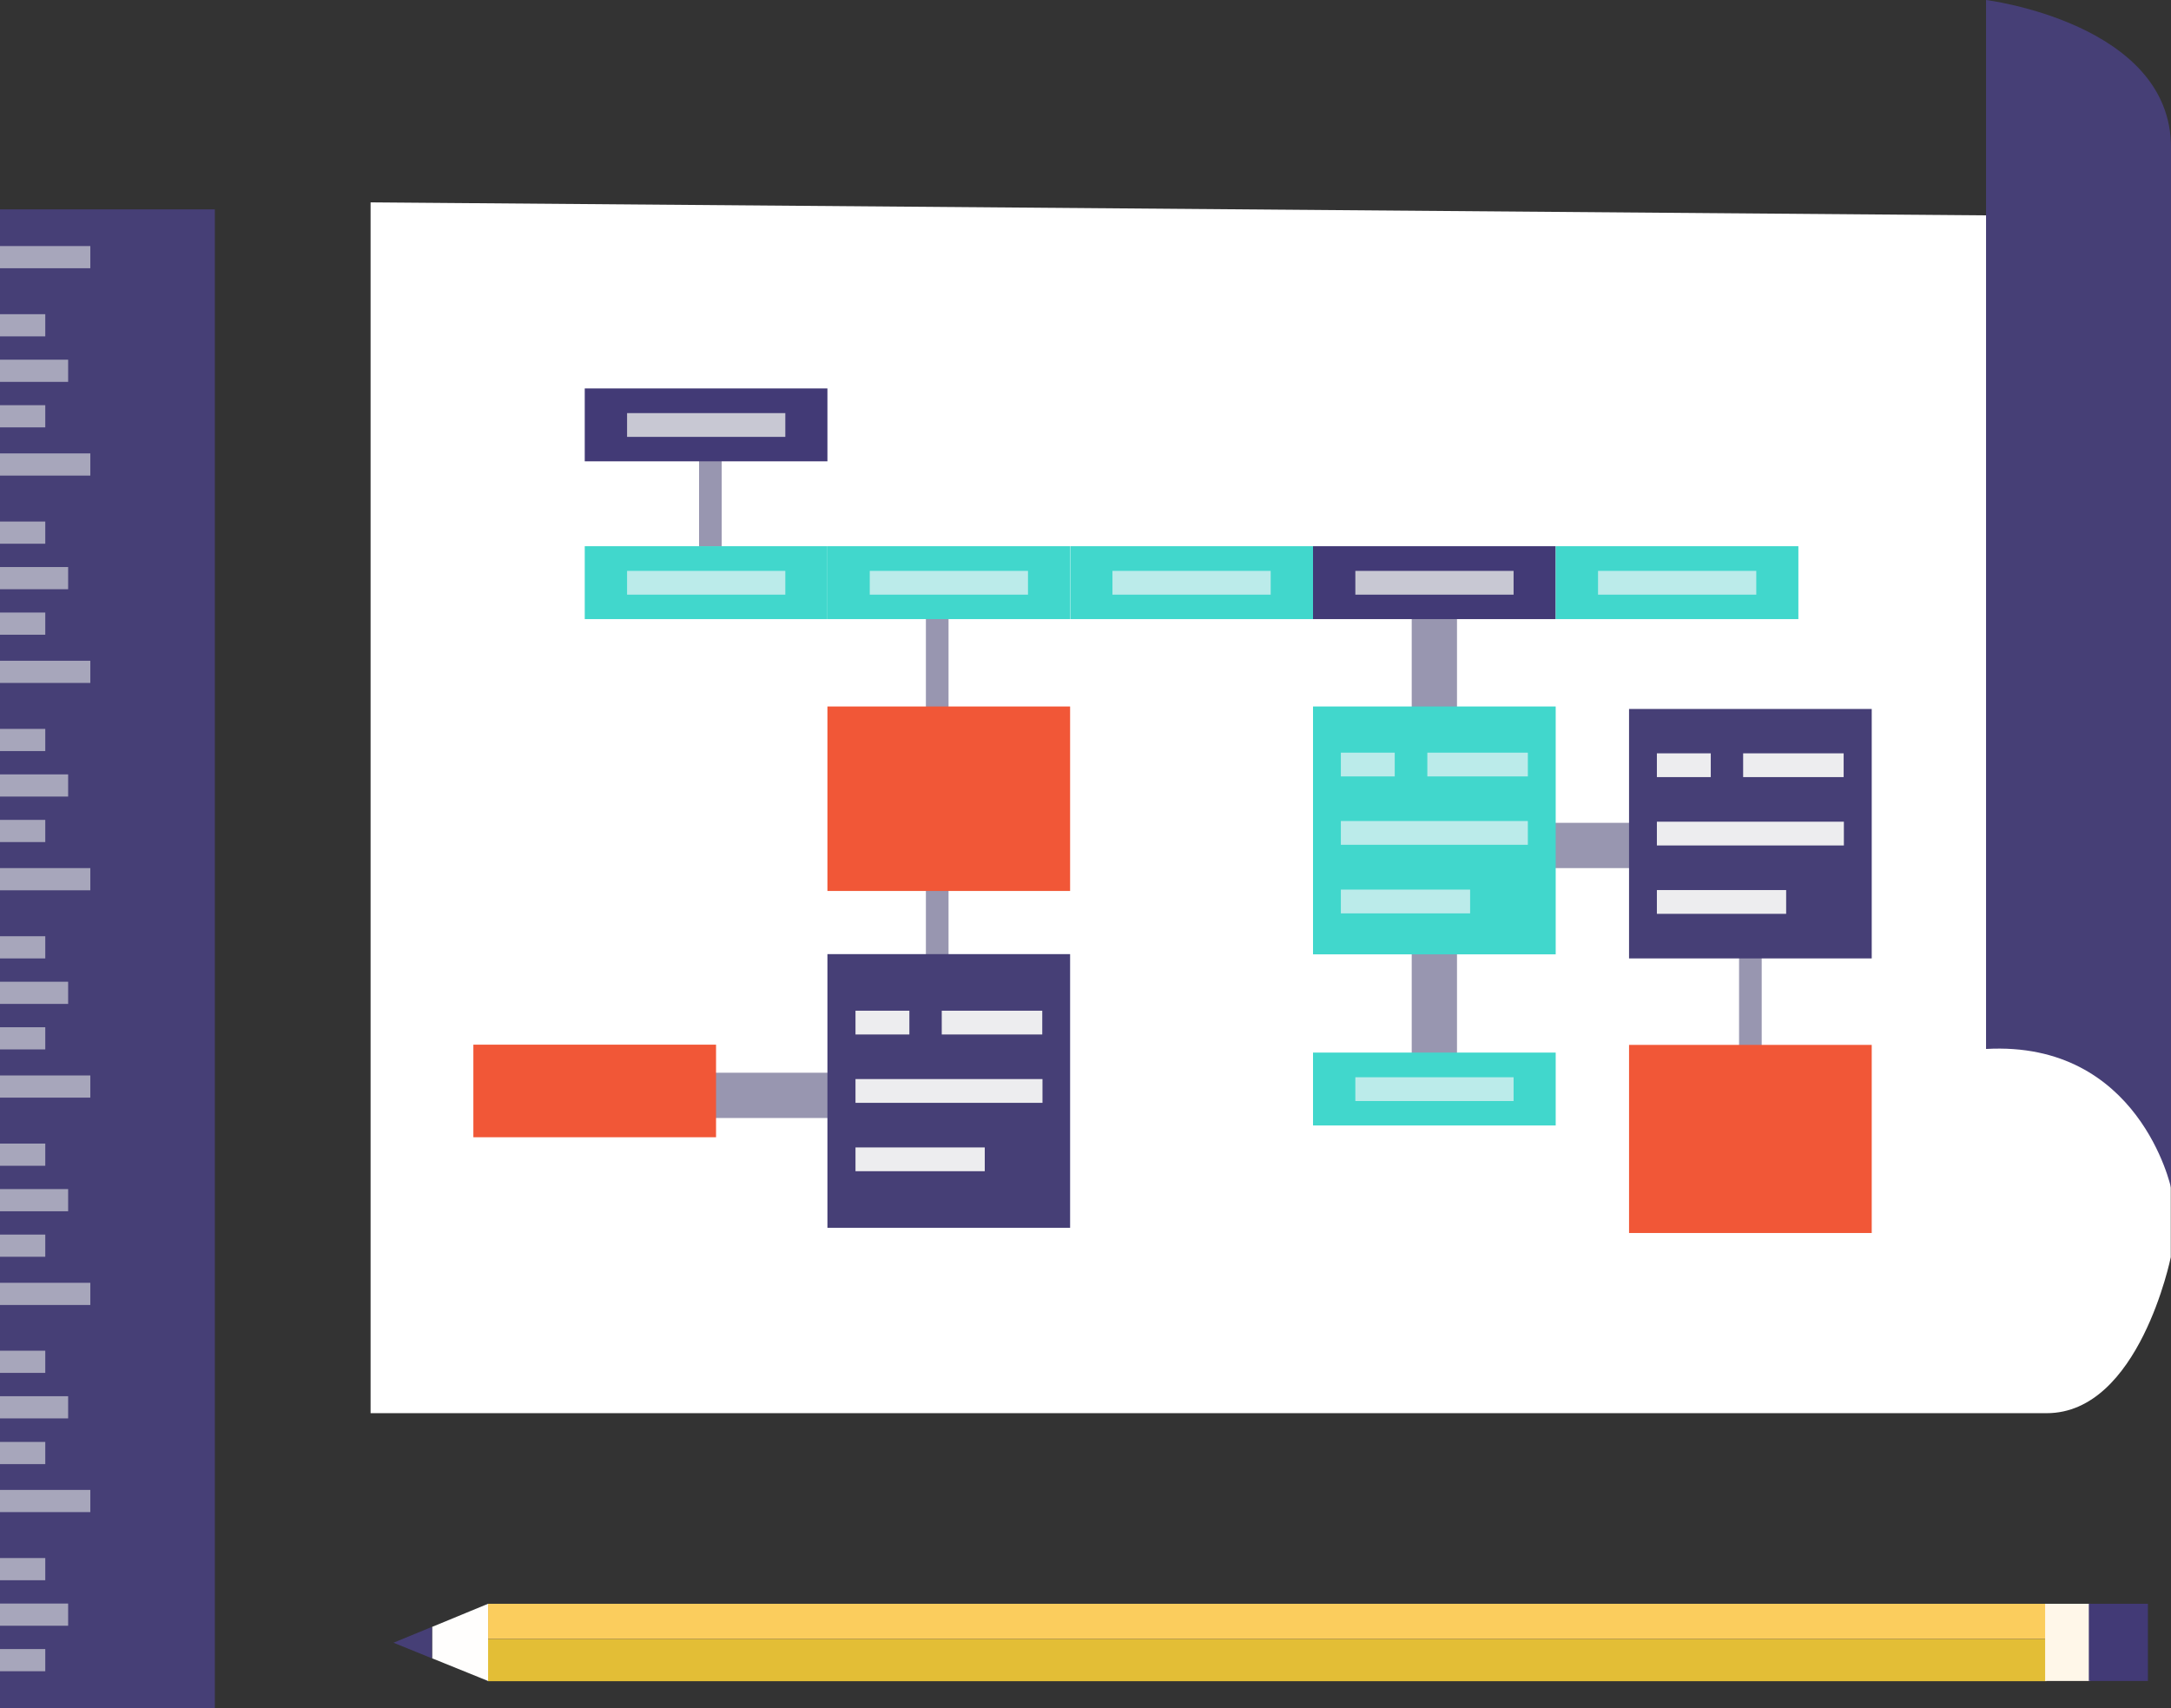 <?xml version="1.0" encoding="UTF-8"?>
<svg id="Calque_2" data-name="Calque 2" xmlns="http://www.w3.org/2000/svg" viewBox="0 0 95.9 75.46">
  <rect x="0" y="0" width="95.9" height="75.46" fill="#333333" stroke="none"/>
  <defs>
    <style>
      .cls-1 {
        fill: #bbebea;
      }

      .cls-1, .cls-2, .cls-3, .cls-4, .cls-5, .cls-6, .cls-7, .cls-8, .cls-9, .cls-10, .cls-11, .cls-12, .cls-13 {
        stroke-width: 0px;
      }

      .cls-2 {
        fill: #f15737;
      }

      .cls-3 {
        fill: #463f76;
      }

      .cls-4 {
        fill: #c8c8d3;
      }

      .cls-5 {
        fill: #423a76;
      }

      .cls-6 {
        fill: #fbcd5d;
      }

      .cls-7 {
        fill: #e3be36;
      }

      .cls-8 {
        fill: #fff;
      }

      .cls-9 {
        fill: #fffefd;
      }

      .cls-10 {
        fill: #ededef;
      }

      .cls-11 {
        fill: #fff7e9;
      }

      .cls-12 {
        fill: #a7a6bb;
      }

      .cls-13 {
        fill: #41d7cc;
      }

      .cls-14, .cls-15 {
        fill: none;
        stroke: #9896b0;
        stroke-miterlimit: 10;
      }

      .cls-15 {
        stroke-width: 2px;
      }
    </style>
  </defs>
  <g id="Calque_1-2" data-name="Calque 1">
    <g id="Catégories">
      <g id="Crayon">
        <g>
          <rect class="cls-7" x="55.06" y="38.92" width="1.85" height="68.85" transform="translate(129.32 17.36) rotate(90)"/>
          <rect class="cls-6" x="55.2" y="37.21" width="1.56" height="68.85" transform="translate(127.62 15.65) rotate(90)"/>
        </g>
        <rect class="cls-11" x="90.34" y="70.85" width="2" height="3.41"/>
        <rect class="cls-5" x="92.27" y="70.85" width="2.61" height="3.41"/>
        <g>
          <path class="cls-9" d="m21.56,70.85s-.01,0-2.47,1.02v1.39l2.47,1v-3.41Z"/>
          <path class="cls-3" d="m17.38,72.57l1.7.69v-1.39c-.47.2-1.03.42-1.7.7Z"/>
        </g>
      </g>
      <g id="Feuille_avec_graph" data-name="Feuille avec graph">
        <g id="Feuille">
          <path class="cls-8" d="m16.37,8.94l79.52.64v45.96s-1.39,6.89-5.48,6.89H16.37V8.94Z"/>
          <path class="cls-3" d="m87.73,0s8.17,1.02,8.17,6.51v45.96s-1.4-6.51-8.17-6.13V0Z"/>
        </g>
        <g id="Arborescence">
          <line class="cls-14" x1="31.38" y1="19.88" x2="31.38" y2="24.13"/>
          <line class="cls-14" x1="41.4" y1="26.69" x2="41.4" y2="42.9"/>
          <line class="cls-15" x1="63.36" y1="26.69" x2="63.36" y2="47.11"/>
          <line class="cls-14" x1="77.32" y1="41.45" x2="77.32" y2="47.11"/>
          <line class="cls-15" x1="72.55" y1="37.35" x2="67.87" y2="37.35"/>
          <line class="cls-15" x1="37.11" y1="48.39" x2="30.94" y2="48.39"/>
          <g>
            <g>
              <rect class="cls-5" x="25.83" y="17.16" width="10.72" height="3.22"/>
              <rect class="cls-4" x="27.7" y="18.25" width="6.99" height="1.05"/>
            </g>
            <g>
              <g>
                <rect class="cls-13" x="25.83" y="24.13" width="10.72" height="3.22"/>
                <rect class="cls-1" x="27.7" y="25.22" width="6.99" height="1.05"/>
              </g>
              <g>
                <rect class="cls-13" x="36.55" y="24.13" width="10.72" height="3.22"/>
                <rect class="cls-1" x="38.42" y="25.22" width="6.99" height="1.05"/>
              </g>
              <g>
                <rect class="cls-5" x="58" y="24.13" width="10.72" height="3.22"/>
                <rect class="cls-4" x="59.87" y="25.22" width="6.99" height="1.05"/>
              </g>
              <g>
                <rect class="cls-13" x="68.72" y="24.13" width="10.72" height="3.22"/>
                <rect class="cls-1" x="70.59" y="25.22" width="6.99" height="1.05"/>
              </g>
            </g>
            <rect class="cls-2" x="36.55" y="31.21" width="10.72" height="8.15"/>
            <rect class="cls-2" x="20.91" y="46.15" width="10.72" height="4.09"/>
            <g>
              <rect class="cls-13" x="58" y="31.21" width="10.72" height="10.95"/>
              <g>
                <rect class="cls-1" x="59.23" y="39.3" width="5.71" height="1.05"/>
                <rect class="cls-1" x="59.23" y="36.27" width="8.26" height="1.05"/>
                <g>
                  <rect class="cls-1" x="63.05" y="33.25" width="4.44" height="1.05"/>
                  <rect class="cls-1" x="59.23" y="33.25" width="2.38" height="1.05"/>
                </g>
              </g>
            </g>
            <g>
              <rect class="cls-3" x="36.55" y="42.15" width="10.72" height="12.09"/>
              <g>
                <rect class="cls-10" x="37.79" y="50.69" width="5.71" height="1.05"/>
                <rect class="cls-10" x="37.79" y="47.67" width="8.26" height="1.05"/>
                <g>
                  <rect class="cls-10" x="41.6" y="44.65" width="4.44" height="1.05"/>
                  <rect class="cls-10" x="37.79" y="44.65" width="2.38" height="1.05"/>
                </g>
              </g>
            </g>
            <g>
              <rect class="cls-3" x="71.96" y="31.32" width="10.72" height="11.02"/>
              <g>
                <rect class="cls-10" x="73.19" y="39.32" width="5.71" height="1.05"/>
                <rect class="cls-10" x="73.19" y="36.3" width="8.26" height="1.05"/>
                <g>
                  <rect class="cls-10" x="77" y="33.28" width="4.44" height="1.05"/>
                  <rect class="cls-10" x="73.19" y="33.28" width="2.38" height="1.05"/>
                </g>
              </g>
            </g>
            <rect class="cls-2" x="71.96" y="46.16" width="10.72" height="8.31"/>
            <g>
              <rect class="cls-13" x="58" y="46.5" width="10.72" height="3.22"/>
              <rect class="cls-1" x="59.87" y="47.59" width="6.99" height="1.05"/>
            </g>
            <g>
              <rect class="cls-13" x="47.28" y="24.13" width="10.72" height="3.22"/>
              <rect class="cls-1" x="49.14" y="25.22" width="6.99" height="1.05"/>
            </g>
          </g>
        </g>
      </g>
      <g id="Règle">
        <rect class="cls-3" y="9.25" width="9.49" height="66.21"/>
        <g>
          <g>
            <rect class="cls-12" y="10.87" width="3.99" height=".98"/>
            <rect class="cls-12" y="13.88" width="2" height=".98"/>
            <rect class="cls-12" y="17.9" width="2" height=".98"/>
            <rect class="cls-12" y="15.89" width="3.01" height=".98"/>
          </g>
          <g>
            <rect class="cls-12" y="20.03" width="3.99" height=".98"/>
            <rect class="cls-12" y="23.04" width="2" height=".98"/>
            <rect class="cls-12" y="27.06" width="2" height=".98"/>
            <rect class="cls-12" y="25.05" width="3.01" height=".98"/>
          </g>
          <g>
            <rect class="cls-12" y="29.19" width="3.99" height=".98"/>
            <rect class="cls-12" y="32.2" width="2" height=".98"/>
            <rect class="cls-12" y="36.22" width="2" height=".98"/>
            <rect class="cls-12" y="34.21" width="3.01" height=".98"/>
          </g>
          <g>
            <rect class="cls-12" y="38.35" width="3.99" height=".98"/>
            <rect class="cls-12" y="41.36" width="2" height=".98"/>
            <rect class="cls-12" y="45.38" width="2" height=".98"/>
            <rect class="cls-12" y="43.37" width="3.01" height=".98"/>
          </g>
          <g>
            <rect class="cls-12" y="47.51" width="3.99" height=".98"/>
            <rect class="cls-12" y="50.52" width="2" height=".98"/>
            <rect class="cls-12" y="54.54" width="2" height=".98"/>
            <rect class="cls-12" y="52.53" width="3.01" height=".98"/>
          </g>
          <g>
            <rect class="cls-12" y="56.67" width="3.99" height=".98"/>
            <rect class="cls-12" y="59.67" width="2" height=".98"/>
            <rect class="cls-12" y="63.7" width="2" height=".98"/>
            <rect class="cls-12" y="61.68" width="3.01" height=".98"/>
          </g>
          <g>
            <rect class="cls-12" y="65.82" width="3.99" height=".98"/>
            <rect class="cls-12" y="68.83" width="2" height=".98"/>
            <rect class="cls-12" y="72.85" width="2" height=".98"/>
            <rect class="cls-12" y="70.84" width="3.01" height=".98"/>
          </g>
        </g>
      </g>
    </g>
  </g>
</svg>